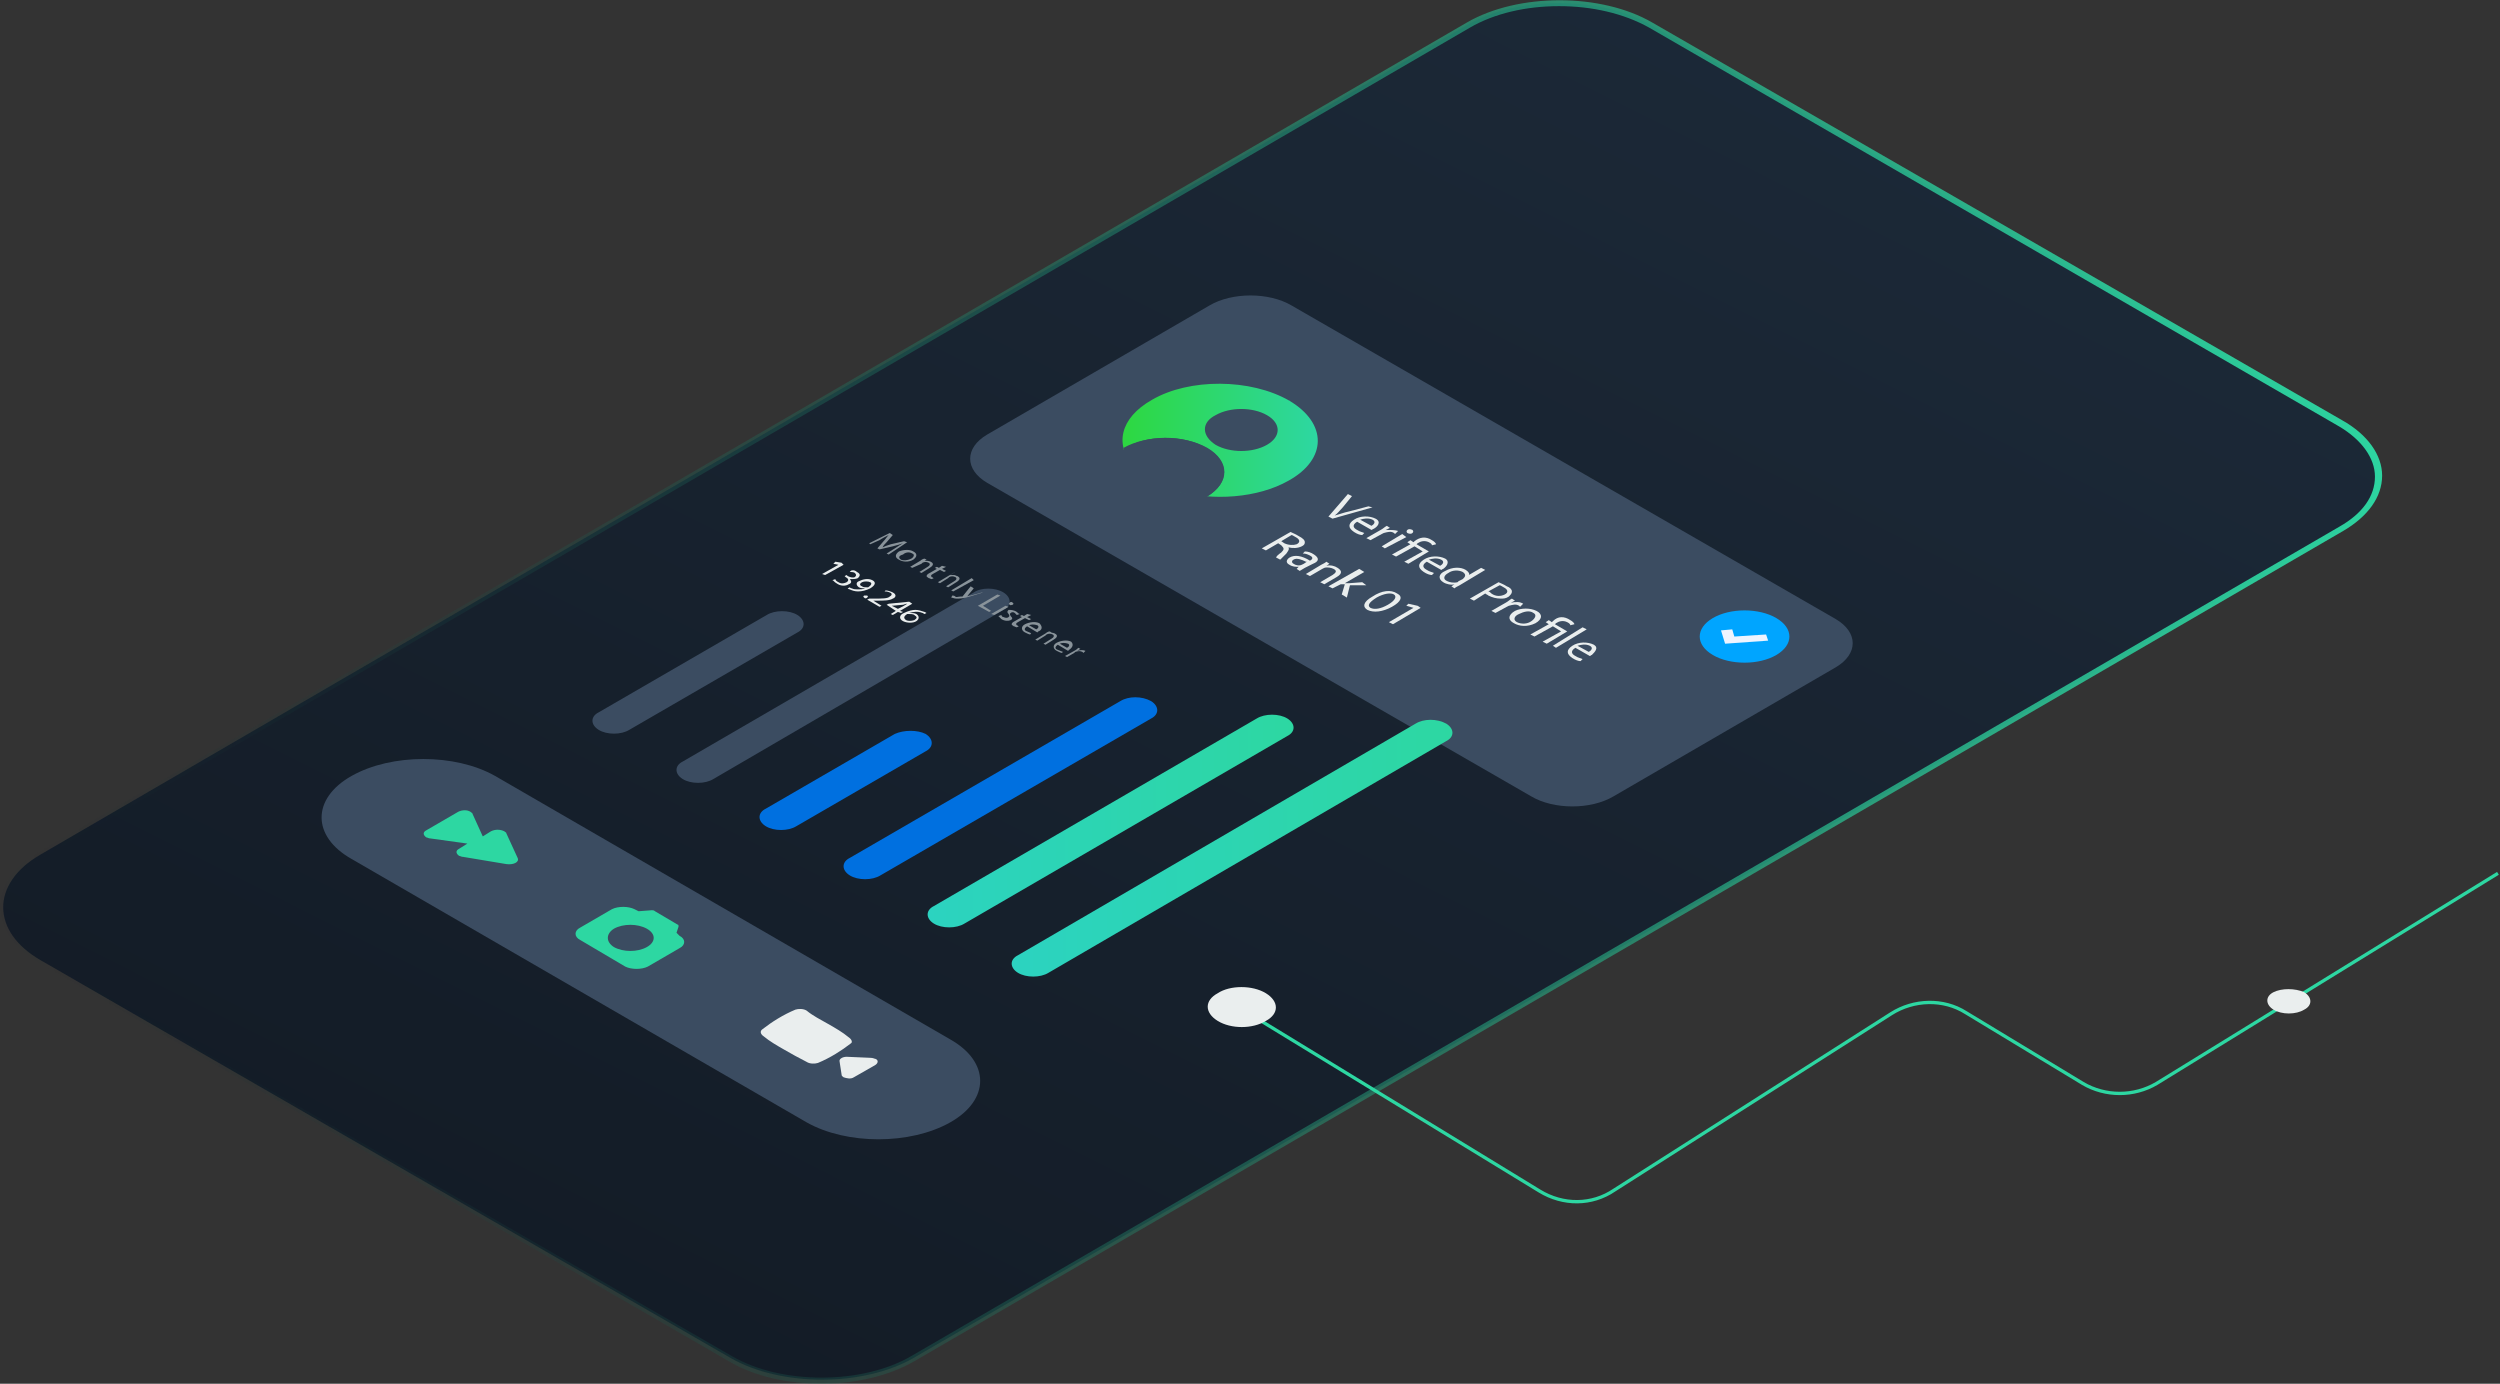 <?xml version="1.0" encoding="utf-8"?>
<!-- Generator: Adobe Illustrator 24.1.2, SVG Export Plug-In . SVG Version: 6.00 Build 0)  -->
<svg version="1.1" id="Camada_1" xmlns="http://www.w3.org/2000/svg" xmlns:xlink="http://www.w3.org/1999/xlink" x="0px" y="0px"
	 viewBox="0 0 243.9 135" style="enable-background:new 0 0 243.9 135;" xml:space="preserve">
<rect x="0" y="0" width="243.9" height="135" fill="#333333" stroke="none"/>
<style type="text/css">
	.st0{fill:url(#SVGID_1_);}
	.st1{fill:url(#SVGID_2_);}
	.st2{fill:#3B4C61;}
	.st3{fill:#2DD7A2;}
	.st4{fill:#EAEEEE;}
	.st5{enable-background:new    ;}
	.st6{fill:url(#SVGID_3_);}
	.st7{fill:#00A5FF;}
	.st8{fill:#EFF4FF;}
	.st9{fill:#0070E0;}
	.st10{fill:url(#SVGID_4_);}
	.st11{fill:url(#SVGID_5_);}
	.st12{fill:#89939A;}
	.st13{fill:none;stroke:#2DD7A2;stroke-width:0.326;stroke-miterlimit:10;}
</style>
<g>
	<g>
		<linearGradient id="SVGID_1_" gradientUnits="userSpaceOnUse" x1="156.206" y1="-12.312" x2="69.748" y2="159.96">
			<stop  offset="0" style="stop-color:#1C2938"/>
			<stop  offset="0.996" style="stop-color:#121A24"/>
		</linearGradient>
		<path class="st0" d="M228.3,41.3c4.9,2.8,4.9,7.5,0.1,10.3L89.1,132.5c-4.9,2.8-12.9,2.8-17.8,0L4,93.7c-4.9-2.8-4.9-7.5-0.1-10.3
			L143.2,2.4c4.9-2.8,12.9-2.8,17.8,0L228.3,41.3z"/>
		<g>
			<linearGradient id="SVGID_2_" gradientUnits="userSpaceOnUse" x1="-3.07" y1="88.31" x2="235.334" y2="46.665">
				<stop  offset="0" style="stop-color:#121A24;stop-opacity:0"/>
				<stop  offset="4.343152e-02" style="stop-color:#14252C;stop-opacity:4.343152e-02"/>
				<stop  offset="0.297" style="stop-color:#1D6455;stop-opacity:0.297"/>
				<stop  offset="0.528" style="stop-color:#249676;stop-opacity:0.528"/>
				<stop  offset="0.73" style="stop-color:#29B98E;stop-opacity:0.73"/>
				<stop  offset="0.894" style="stop-color:#2CCF9D;stop-opacity:0.894"/>
				<stop  offset="1" style="stop-color:#2DD7A2"/>
			</linearGradient>
			<path class="st1" d="M80.2,135c-3.3,0-6.6-0.7-9.1-2.2L3.9,94C1.4,92.5,0,90.6,0,88.5c0-2.1,1.3-4,3.8-5.4L143.1,2.2
				c5-2.9,13.1-2.9,18.1,0L228.5,41c2.5,1.4,3.9,3.4,3.9,5.4c0,2.1-1.4,4-3.8,5.4L89.2,132.8C86.8,134.2,83.5,135,80.2,135z
				 M152.1,0.6c-3.2,0-6.3,0.7-8.7,2.1L4.1,83.7c-2.3,1.3-3.5,3-3.5,4.9c0,1.8,1.3,3.6,3.5,4.9l67.3,38.8c4.8,2.8,12.7,2.8,17.5,0
				l139.3-80.9c2.3-1.3,3.5-3,3.5-4.9c0-1.8-1.3-3.6-3.5-4.9L160.9,2.7C158.4,1.3,155.3,0.6,152.1,0.6z"/>
		</g>
	</g>
	<g>
		<path class="st2" d="M92.7,101.4c3.9,2.2,3.9,5.9,0,8.1c-3.9,2.2-10.1,2.2-14,0L34.3,83.8c-3.9-2.2-3.9-5.9,0-8.1
			c3.9-2.2,10.1-2.2,14,0L92.7,101.4z"/>
	</g>
	<g>
		<g>
			<path class="st3" d="M66.3,91.3c0.6,0.3,0.6,0.9,0,1.2l-3.1,1.8c-0.6,0.3-1.6,0.3-2.2,0l-4.4-2.6c-0.6-0.3-0.6-0.9,0-1.2l3.1-1.8
				c0.6-0.3,1.6-0.3,2.2,0l0.4,0.2l1.3-0.1c0.1,0,0.2,0,0.3,0.1l2.2,1.3c0.1,0,0.1,0.1,0.1,0.2L66,91L66.3,91.3z M59.9,92.4
				c0.9,0.5,2.3,0.5,3.2,0c0.9-0.5,0.9-1.3,0-1.8c-0.9-0.5-2.3-0.5-3.2,0C59.1,91.1,59.1,91.9,59.9,92.4"/>
		</g>
	</g>
	<g>
		<path class="st3" d="M49.2,81.1c0.1,0.1,0.2,0.1,0.2,0.2l1.1,2.4c0.2,0.4-0.4,0.7-1.1,0.6l-4.2-0.7c-0.2,0-0.3-0.1-0.4-0.1
			c-0.3-0.2-0.4-0.5,0-0.7l0.8-0.5L42,81.8c-0.2,0-0.3-0.1-0.4-0.1c-0.3-0.2-0.4-0.5,0-0.7l3.1-1.8c0.4-0.2,0.9-0.2,1.2,0
			c0.1,0.1,0.2,0.1,0.2,0.2l1,2.2l0.8-0.5C48.3,80.9,48.8,80.9,49.2,81.1z"/>
	</g>
	<g>
		<g>
			<path class="st4" d="M85.4,103.3c0.3,0.1,0.3,0.4,0,0.6l-2.1,1.2c-0.3,0.2-0.7,0.1-1,0c-0.1-0.1-0.2-0.1-0.2-0.3l-0.2-1.3
				c0-0.2,0.3-0.4,0.7-0.4l2.3,0.1C85.2,103.2,85.3,103.3,85.4,103.3z"/>
		</g>
		<g>
			<path class="st4" d="M80.8,99.9c0.7,0.4,1.4,0.8,2,1.3c0.3,0.2,0.4,0.5,0.2,0.6c-0.9,0.7-2,1.4-3.2,1.9c-0.3,0.1-0.8,0.1-1.1-0.1
				c-0.8-0.4-1.5-0.8-2.2-1.2c-0.7-0.4-1.4-0.8-2-1.3c-0.3-0.2-0.4-0.5-0.1-0.7c0.9-0.7,2-1.4,3.2-1.9c0.3-0.1,0.8-0.1,1.1,0.1
				C79.3,99.1,80.1,99.5,80.8,99.9z"/>
		</g>
	</g>
	<g>
		<g>
			<path class="st2" d="M179.1,60.4c2.2,1.3,2.2,3.4,0,4.7l-21.7,12.6c-2.2,1.3-5.8,1.3-8,0L96.3,47.1c-2.2-1.3-2.2-3.4,0-4.7
				L118,29.8c2.2-1.3,5.8-1.3,8,0L179.1,60.4z"/>
		</g>
		<g>
			<g>
				<g>
					<path class="st4" d="M134,51.6c-0.1,0-0.1,0.1-0.2,0.1l-1.4-0.8c-0.5,0.3-0.4,0.6,0,0.8c0.3,0.2,0.5,0.2,0.7,0.3l-0.2,0.2
						c-0.2,0-0.5-0.1-0.8-0.3c-0.6-0.4-0.6-0.8,0-1.2c0.6-0.4,1.5-0.4,2.1-0.1C134.8,50.9,134.4,51.4,134,51.6z M133.8,51.3
						c0.2-0.1,0.5-0.4,0.1-0.6c-0.4-0.2-0.9-0.1-1.2,0L133.8,51.3"/>
				</g>
				<g>
					<path class="st4" d="M133.9,49.5l-3.9,1.1l-0.4-0.2l1.9-2.2l0.4,0.2l-0.9,1.1c-0.3,0.3-0.5,0.6-0.8,0.8
						c0.4-0.1,0.9-0.3,1.4-0.4l1.9-0.5L133.9,49.5z"/>
				</g>
				<g>
					<path class="st4" d="M140.8,55.5c-0.1,0-0.1,0.1-0.2,0.1l-1.4-0.8c-0.5,0.3-0.4,0.6,0,0.8c0.3,0.2,0.5,0.2,0.7,0.3l-0.2,0.2
						c-0.2,0-0.5-0.1-0.8-0.3c-0.6-0.4-0.6-0.8,0-1.2c0.6-0.4,1.5-0.4,2.1-0.1C141.5,54.8,141.1,55.3,140.8,55.5z M140.5,55.2
						c0.2-0.1,0.5-0.4,0.1-0.6c-0.4-0.2-0.9-0.1-1.2,0L140.5,55.2"/>
				</g>
				<g>
					<path class="st4" d="M149.9,59.6c0.6,0.3,0.6,0.8-0.1,1.2c-0.8,0.4-1.6,0.3-2.1,0c-0.6-0.3-0.6-0.8,0.1-1.2
						C148.4,59.3,149.3,59.3,149.9,59.6z M148,60.7c0.4,0.2,1,0.2,1.4-0.1c0.3-0.2,0.6-0.6,0.2-0.8c-0.4-0.3-1-0.1-1.4,0.1
						C147.7,60.1,147.6,60.5,148,60.7"/>
				</g>
				<g>
					<path class="st4" d="M148.6,58.9L148.6,58.9l-0.3,0.3l-0.1-0.1c-0.3-0.2-0.6-0.1-1,0l-0.2,0.1l-1.1,0.6l-0.4-0.2l1.4-0.8
						c0.2-0.1,0.4-0.3,0.6-0.4l0.3,0.2l-0.4,0.2l0,0C147.9,58.7,148.3,58.7,148.6,58.9z"/>
				</g>
				<g>
					<path class="st4" d="M147.5,57.7c0,0.2-0.1,0.3-0.3,0.5c-0.3,0.2-0.5,0.2-0.8,0.2c-0.4,0-0.8-0.1-1.2-0.3
						c-0.1-0.1-0.2-0.1-0.3-0.2l-1.1,0.7l-0.4-0.2l2.8-1.6c0.2,0.1,0.5,0.2,0.8,0.4C147.3,57.3,147.5,57.5,147.5,57.7z M145.5,57.9
						c0.4,0.3,0.9,0.3,1.3,0.1c0.4-0.2,0.3-0.5-0.1-0.7c-0.2-0.1-0.3-0.2-0.4-0.2l-1.1,0.6C145.3,57.7,145.4,57.8,145.5,57.9"/>
				</g>
				<g>
					<path class="st4" d="M142.4,57.1c-0.2,0.1-0.4,0.2-0.5,0.3l-0.3-0.2l0.3-0.2c-0.3,0.1-0.8,0-1.1-0.2c-0.5-0.3-0.5-0.8,0.2-1.1
						c0.7-0.4,1.5-0.4,2-0.1c0.3,0.2,0.4,0.4,0.3,0.5l1.2-0.7l0.4,0.2L142.4,57.1z M142.3,56.7l0.4-0.2l0.1-0.1
						c0.2-0.2,0.2-0.4-0.1-0.6c-0.4-0.2-1-0.2-1.4,0.1c-0.4,0.2-0.6,0.6-0.1,0.8c0.2,0.1,0.6,0.2,1,0.1L142.3,56.7"/>
				</g>
				<g class="st5">
					<g>
						<path class="st4" d="M137.3,52c-0.1-0.1-0.1-0.2,0-0.3c0.1-0.1,0.3-0.1,0.5,0c0.1,0.1,0.1,0.2,0,0.3
							C137.7,52.1,137.5,52.1,137.3,52z"/>
					</g>
					<g>
						<polygon class="st4" points="134.8,53.3 136.8,52.1 137.2,52.4 135.1,53.5 						"/>
					</g>
					<g>
						<path class="st4" d="M139.7,52.7c0.2,0.1,0.4,0.3,0.4,0.4l-0.4,0.1c0-0.1-0.1-0.2-0.3-0.3c-0.4-0.2-0.8-0.1-1.1,0.1l-0.1,0.1
							l1.2,0.7l-2,1.2l-0.4-0.2l1.8-1l-0.8-0.5l-1.8,1l-0.4-0.2l1.8-1l-0.3-0.2l0.3-0.2l0.3,0.2l0.1-0.1
							C138.5,52.4,139.1,52.3,139.7,52.7z"/>
					</g>
				</g>
				<g>
					<path class="st4" d="M136.4,51.8L136.4,51.8l-0.3,0.3L136,52c-0.3-0.2-0.6-0.1-1,0l-0.2,0.1l-1.1,0.6l-0.4-0.2l1.4-0.8
						c0.2-0.1,0.4-0.3,0.6-0.4l0.3,0.2l-0.4,0.2l0,0C135.7,51.7,136.1,51.7,136.4,51.8z"/>
				</g>
				<g>
					<polygon class="st4" points="154.8,61.4 151.8,63.2 151.5,63 154.4,61.2 					"/>
				</g>
				<g>
					<path class="st4" d="M155.3,63.9c-0.1,0-0.1,0.1-0.2,0.1l-1.4-0.8c-0.5,0.3-0.4,0.6,0,0.8c0.3,0.2,0.5,0.2,0.7,0.3l-0.2,0.2
						c-0.2,0-0.5-0.1-0.8-0.3c-0.6-0.4-0.6-0.8,0-1.2c0.6-0.4,1.5-0.4,2.1-0.1C156,63.2,155.6,63.6,155.3,63.9z M155,63.6
						c0.2-0.1,0.5-0.4,0.1-0.6c-0.4-0.2-0.9-0.1-1.2,0L155,63.6"/>
				</g>
				<g>
					<path class="st4" d="M153.2,60.5c0.2,0.1,0.4,0.3,0.4,0.4l-0.4,0.1c0-0.1-0.1-0.2-0.3-0.3c-0.4-0.2-0.8-0.1-1.1,0.1l-0.1,0.1
						l1.2,0.7l-2,1.2l-0.4-0.2l1.8-1l-0.8-0.5l-1.8,1l-0.4-0.2l1.8-1l-0.3-0.2l0.3-0.2l0.3,0.2l0.1-0.1
						C152,60.1,152.6,60.1,153.2,60.5z"/>
				</g>
				<g class="st5">
					<g>
						<path class="st4" d="M125.5,54c-0.3,0.3-0.5,0.5-0.6,0.6l-0.4-0.2c0-0.1,0.2-0.3,0.5-0.5c0.3-0.3,0.3-0.4,0-0.7l-0.3-0.2
							l-1.2,0.7l-0.4-0.2l2.8-1.6c0.2,0.1,0.5,0.2,0.8,0.4c0.4,0.2,0.6,0.4,0.6,0.6c0,0.2-0.1,0.3-0.3,0.4c-0.4,0.2-0.9,0.2-1.3,0.1
							l0,0C125.8,53.6,125.7,53.7,125.5,54z M125.3,53c0.4,0.2,0.9,0.2,1.2,0.1c0.4-0.2,0.3-0.5-0.1-0.7c-0.2-0.1-0.3-0.2-0.4-0.2
							l-1,0.6L125.3,53"/>
					</g>
					<g>
						<path class="st4" d="M127.3,55.4c-0.2,0.1-0.3,0.2-0.5,0.3l-0.3-0.2l0.2-0.2l0,0c-0.3,0-0.6,0-0.9-0.2c-0.4-0.2-0.3-0.5,0-0.7
							c0.5-0.3,1.2-0.2,2,0.3c0,0,0,0,0,0l0,0c0.2-0.1,0.4-0.3,0-0.5c-0.2-0.1-0.4-0.2-0.7-0.2l0.2-0.2c0.3,0,0.6,0.1,0.9,0.3
							c0.6,0.4,0.4,0.7-0.1,0.9L127.3,55.4z M127.2,55l0.3-0.2c0,0-0.1,0-0.1,0c-0.4-0.2-0.9-0.4-1.2-0.2c-0.2,0.1-0.2,0.3,0,0.4
							c0.3,0.2,0.6,0.2,0.8,0.1L127.2,55"/>
					</g>
				</g>
				<g>
					<path class="st4" d="M130.5,55.4c0.3,0.2,0.6,0.5-0.1,0.9l-1.2,0.7l-0.4-0.2l1.2-0.7c0.3-0.2,0.5-0.4,0.1-0.6
						c-0.2-0.1-0.6-0.2-0.9-0.1l-0.2,0.1l-1.2,0.7l-0.4-0.2l1.5-0.9c0.2-0.1,0.4-0.2,0.5-0.3l0.3,0.2l-0.3,0.2l0,0
						C129.8,55.1,130.2,55.2,130.5,55.4z"/>
				</g>
				<g>
					<path class="st4" d="M136.3,57.9c0.6,0.3,0.4,0.8-0.5,1.3c-0.9,0.5-1.8,0.6-2.4,0.3c-0.5-0.3-0.4-0.8,0.5-1.3
						C134.8,57.6,135.7,57.5,136.3,57.9z M133.7,59.3c0.4,0.2,1,0.1,1.7-0.3c0.7-0.4,0.9-0.8,0.6-1c-0.3-0.2-1-0.1-1.7,0.3
						C133.5,58.8,133.4,59.1,133.7,59.3"/>
				</g>
				<g>
					<path class="st4" d="M133.1,55.8l-1.9,1.1l0,0c0.1,0,0.3,0,0.4,0l1.3-0.1l0.4,0.3l-1.6,0l-0.3,1.2l-0.5-0.3l0.3-1l-0.4,0
						l-0.8,0.4l-0.4-0.2l3-1.7L133.1,55.8z"/>
				</g>
				<g>
					<polygon class="st4" points="138.6,59.3 135.9,60.9 135.5,60.7 137.9,59.3 137.9,59.3 137.2,59.1 137.4,58.9 138.3,59.1 					
						"/>
				</g>
			</g>
		</g>
		<g>
			<g>
				<linearGradient id="SVGID_3_" gradientUnits="userSpaceOnUse" x1="109.45" y1="42.931" x2="128.537" y2="42.931">
					<stop  offset="0" style="stop-color:#2DD840"/>
					<stop  offset="1" style="stop-color:#2DD7A2"/>
				</linearGradient>
				<path class="st6" d="M125.8,39.1c3.7,2.2,3.7,5.7-0.1,7.8c-3,1.7-7.4,2-10.9,1c0.9,0.3,2,0.4,3,0.5c2.2-1.3,2.2-3.4,0-4.7
					c-2.3-1.3-5.9-1.3-8.2,0c0,0,0,0.1,0,0.2c0.2,0.6,0.5,1.2,1.1,1.7c-2-2.1-1.5-4.8,1.7-6.6C116,36.9,122,36.9,125.8,39.1
					C125.7,39,125.8,39,125.8,39.1z M118.6,43.4c1.4,0.8,3.6,0.8,5,0c1.4-0.8,1.4-2.1,0-2.9c0,0,0,0,0,0c-1.4-0.8-3.6-0.8-5,0
					C117.2,41.2,117.2,42.5,118.6,43.4C118.6,43.4,118.6,43.4,118.6,43.4"/>
			</g>
			<g>
				<path class="st2" d="M117.7,43.7C117.8,43.7,117.8,43.7,117.7,43.7c2.3,1.3,2.3,3.4,0,4.8c-1.3-0.1-2.6-0.4-3.8-0.8
					c0,0-0.1,0-0.1,0c0,0,0,0,0,0c0,0,0,0,0,0c0,0,0,0-0.1,0c0,0,0,0,0,0c-0.5-0.2-1-0.4-1.5-0.7c0,0-0.1,0-0.1,0c0,0-0.1,0-0.1-0.1
					c-0.6-0.3-1-0.7-1.4-1.1c0,0,0,0,0,0c0,0,0,0,0,0c-0.5-0.6-0.9-1.1-1.1-1.7c0-0.1,0-0.2,0-0.2C111.8,42.3,115.5,42.4,117.7,43.7
					z"/>
			</g>
		</g>
		<g>
			<g>
				<g>
					<path class="st7" d="M173.3,60.3c1.7,1,1.7,2.6,0,3.6c-1.7,1-4.5,1-6.2,0c-1.7-1-1.7-2.6,0-3.6
						C168.8,59.3,171.6,59.3,173.3,60.3z"/>
				</g>
			</g>
			<g>
				<polygon class="st8" points="172.3,61.9 172.5,62.5 168.3,62.8 167.9,61.5 169,61.4 169.2,62.1 				"/>
			</g>
		</g>
	</g>
	<g>
		<g>
			<path class="st9" d="M90.3,71.6c0.8,0.5,0.8,1.3,0,1.7l-12.6,7.3c-0.8,0.5-2.2,0.5-3,0c-0.8-0.5-0.8-1.3,0-1.7l12.6-7.3
				C88.2,71.2,89.5,71.2,90.3,71.6z"/>
		</g>
		<g class="st5">
			<g>
				<linearGradient id="SVGID_4_" gradientUnits="userSpaceOnUse" x1="90.481" y1="80.124" x2="126.224" y2="80.124">
					<stop  offset="0" style="stop-color:#2CD3C0"/>
					<stop  offset="1" style="stop-color:#2DD7A2"/>
				</linearGradient>
				<path class="st10" d="M125.6,70.1c0.8,0.5,0.8,1.3,0,1.7L94.1,90.1c-0.8,0.5-2.2,0.5-3,0c-0.8-0.5-0.8-1.3,0-1.7l31.5-18.3
					C123.4,69.6,124.8,69.6,125.6,70.1z"/>
			</g>
			<g>
				<linearGradient id="SVGID_5_" gradientUnits="userSpaceOnUse" x1="98.66" y1="82.725" x2="141.7" y2="82.725">
					<stop  offset="0" style="stop-color:#2CD3C0"/>
					<stop  offset="1" style="stop-color:#2DD7A2"/>
				</linearGradient>
				<path class="st11" d="M141.1,70.6c0.8,0.5,0.8,1.3,0,1.7l-38.8,22.6c-0.8,0.5-2.2,0.5-3,0c-0.8-0.5-0.8-1.3,0-1.7l38.8-22.6
					C138.9,70.1,140.2,70.1,141.1,70.6z"/>
			</g>
		</g>
		<g>
			<path class="st9" d="M112.3,68.4c0.8,0.5,0.8,1.3,0,1.7L85.9,85.4c-0.8,0.5-2.2,0.5-3,0c-0.8-0.5-0.8-1.3,0-1.7l26.4-15.3
				C110.1,67.9,111.4,67.9,112.3,68.4z"/>
		</g>
		<g>
			<path class="st2" d="M97.9,57.8c0.8,0.5,0.8,1.3,0,1.7L69.6,76c-0.8,0.5-2.2,0.5-3,0c-0.8-0.5-0.8-1.3,0-1.7l28.4-16.5
				C95.7,57.3,97.1,57.3,97.9,57.8z"/>
		</g>
		<g>
			<path class="st2" d="M77.8,60c0.8,0.5,0.8,1.3,0,1.7l-16.4,9.5c-0.8,0.5-2.2,0.5-3,0c-0.8-0.5-0.8-1.3,0-1.7L74.8,60
				C75.6,59.5,77,59.5,77.8,60z"/>
		</g>
	</g>
	<g>
		<g>
			<g>
				<polygon class="st12" points="95,56.6 93,57.7 92.8,57.6 94.8,56.4 				"/>
			</g>
			<g>
				<path class="st12" d="M98.5,59c-0.1-0.1-0.1-0.1,0-0.2c0.1-0.1,0.2-0.1,0.3,0c0.1,0.1,0.1,0.1,0,0.2C98.7,59,98.6,59.1,98.5,59z
					"/>
			</g>
			<g>
				<polygon class="st12" points="96.7,59.9 98.1,59.1 98.4,59.2 97,60 				"/>
			</g>
			<g>
				<path class="st12" d="M99.2,59.7c0.1,0.1,0.2,0.2,0.3,0.2L99.2,60c0,0-0.1-0.1-0.2-0.2c-0.1-0.1-0.3-0.1-0.4,0
					c-0.1,0.1-0.1,0.1,0,0.3c0.2,0.2,0.2,0.3,0,0.4c-0.2,0.1-0.6,0.1-0.9-0.1c-0.1-0.1-0.2-0.2-0.3-0.3l0.3-0.1
					c0,0.1,0.1,0.2,0.2,0.2c0.2,0.1,0.4,0.1,0.5,0c0.1-0.1,0.1-0.1,0-0.3c-0.2-0.2-0.1-0.3,0-0.4C98.6,59.5,98.9,59.5,99.2,59.7z"/>
			</g>
			<g>
				<polygon class="st12" points="97.6,58.1 95.9,59.1 96.7,59.6 96.5,59.7 95.4,59.1 97.3,58 				"/>
			</g>
			<g>
				<path class="st12" d="M95.9,57.8l-1.3,0.4c-0.6,0.2-1,0.2-1.3,0.2c-0.2,0-0.4-0.1-0.5-0.1l0.1-0.2c0.1,0,0.2,0,0.3,0.1
					s0.3,0,0.5,0l0.1,0l0.1,0l0.8-1l0.3,0.2l-0.5,0.6c-0.1,0.1-0.1,0.2-0.2,0.2l0,0c0.1,0,0.2-0.1,0.4-0.1l1.1-0.3L95.9,57.8z"/>
			</g>
			<g>
				<path class="st12" d="M93.5,55.6l-0.8,0.5l0,0c0.1,0,0.2,0,0.4,0c0.1,0,0.2,0.1,0.3,0.1c0.2,0.1,0.4,0.3-0.1,0.6l-0.8,0.5
					l-0.2-0.1l0.8-0.5c0.2-0.1,0.3-0.3,0.1-0.4c-0.2-0.1-0.4-0.1-0.6,0l-0.1,0.1l-0.8,0.5l-0.2-0.1l2-1.2L93.5,55.6z"/>
			</g>
			<g>
				<path class="st12" d="M92.3,55.3l-0.4,0.2l0.4,0.2l-0.2,0.1l-0.4-0.2L91,56c-0.2,0.1-0.2,0.2-0.1,0.3c0.1,0,0.1,0.1,0.2,0.1
					l-0.2,0.1c-0.1,0-0.2-0.1-0.3-0.1c-0.1-0.1-0.2-0.1-0.2-0.2c0-0.1,0.1-0.2,0.3-0.3l0.7-0.4l-0.2-0.1l0.2-0.1l0.2,0.1l0.3-0.2
					L92.3,55.3z"/>
			</g>
			<g>
				<path class="st12" d="M90.8,54.8c0.2,0.1,0.4,0.3-0.1,0.6l-0.8,0.5l-0.2-0.1l0.8-0.5c0.2-0.1,0.3-0.3,0.1-0.4
					c-0.2-0.1-0.4-0.1-0.6,0l-0.1,0.1L89,55.4l-0.2-0.1l1-0.6c0.1-0.1,0.3-0.2,0.4-0.2l0.2,0.1l-0.2,0.1l0,0
					C90.3,54.7,90.6,54.7,90.8,54.8z"/>
			</g>
			<g>
				<path class="st12" d="M89.1,53.8c0.4,0.2,0.4,0.5,0,0.8c-0.5,0.3-1.1,0.2-1.4,0c-0.4-0.2-0.4-0.5,0-0.8
					C88.2,53.6,88.8,53.6,89.1,53.8z M87.9,54.6c0.2,0.1,0.6,0.1,1-0.1c0.2-0.1,0.4-0.4,0.1-0.5c-0.3-0.2-0.7-0.1-0.9,0.1
					C87.7,54.2,87.6,54.4,87.9,54.6"/>
			</g>
			<g>
				<path class="st12" d="M88.5,52.9l-1.8,1.2L86.5,54l0.8-0.5c0.3-0.2,0.6-0.4,0.8-0.5l0,0c-0.3,0.1-0.6,0.2-1,0.3l-1.3,0.3
					l-0.2-0.1l0.6-0.7c0.2-0.2,0.3-0.4,0.5-0.6l0,0c-0.2,0.1-0.6,0.3-0.9,0.5l-0.9,0.4L84.8,53l2-1l0.3,0.2l-0.6,0.7
					c-0.2,0.2-0.3,0.3-0.4,0.5l0,0c0.2-0.1,0.5-0.2,0.8-0.3l1.3-0.3L88.5,52.9z"/>
			</g>
			<g>
				<path class="st12" d="M104.3,63.4l-0.1,0.1l-1-0.6c-0.3,0.2-0.3,0.4,0,0.5c0.2,0.1,0.3,0.1,0.5,0.2l-0.1,0.1
					c-0.1,0-0.3-0.1-0.5-0.2c-0.4-0.2-0.4-0.6,0-0.8c0.4-0.2,1-0.3,1.4-0.1C104.8,62.9,104.6,63.2,104.3,63.4z M104.1,63.2
					c0.2-0.1,0.3-0.3,0.1-0.4c-0.3-0.1-0.6-0.1-0.8,0L104.1,63.2"/>
			</g>
			<g>
				<path class="st12" d="M102.9,61.8c0.2,0.1,0.4,0.3-0.1,0.6l-0.8,0.5l-0.2-0.1l0.8-0.5c0.2-0.1,0.3-0.3,0.1-0.4
					c-0.2-0.1-0.4-0.1-0.6,0l-0.1,0.1l-0.8,0.5l-0.2-0.1l1-0.6c0.1-0.1,0.3-0.2,0.4-0.2l0.2,0.1l-0.2,0.1l0,0
					C102.4,61.7,102.7,61.7,102.9,61.8z"/>
			</g>
			<g>
				<path class="st12" d="M101.3,61.6l-0.1,0.1l-1-0.6c-0.3,0.2-0.3,0.4,0,0.5c0.2,0.1,0.3,0.1,0.4,0.2l-0.1,0.1
					c-0.1,0-0.3-0.1-0.5-0.2c-0.4-0.2-0.4-0.6,0-0.8c0.4-0.2,1-0.3,1.4-0.1C101.8,61.2,101.6,61.5,101.3,61.6z M100.4,61l0.7,0.4
					c0.2-0.1,0.3-0.3,0.1-0.4C100.9,60.9,100.6,60.9,100.4,61"/>
			</g>
			<g>
				<path class="st12" d="M100.6,60l-0.4,0.2l0.4,0.2l-0.2,0.1l-0.4-0.2l-0.7,0.4c-0.2,0.1-0.2,0.2-0.1,0.3c0.1,0,0.1,0.1,0.2,0.1
					l-0.2,0.1c-0.1,0-0.2-0.1-0.3-0.1c-0.1-0.1-0.2-0.1-0.2-0.2c0-0.1,0.1-0.2,0.3-0.3l0.7-0.4l-0.2-0.1l0.2-0.1l0.2,0.1l0.3-0.2
					L100.6,60z"/>
			</g>
			<g>
				<path class="st12" d="M105.9,63.5L105.9,63.5l-0.2,0.2l-0.1-0.1c-0.2-0.1-0.4-0.1-0.7,0l-0.1,0.1l-0.7,0.4l-0.2-0.1l0.9-0.5
					c0.2-0.1,0.3-0.2,0.4-0.3l0.2,0.1l-0.3,0.2l0,0C105.4,63.4,105.7,63.4,105.9,63.5z"/>
			</g>
			<g>
				<path class="st4" d="M87.8,59.6l0.3,0.1l-0.2,0.1l-0.3-0.1L87.1,60l-0.2-0.1l0.5-0.3L86.5,59l0.2-0.1l2-0.2l0.3,0.2L87.8,59.6z
					 M88.2,59.1c0.1-0.1,0.2-0.1,0.3-0.2l0,0c-0.2,0-0.3,0.1-0.4,0.1L87,59.1l0,0l0.6,0.3L88.2,59.1"/>
			</g>
			<g>
				<path class="st4" d="M89.4,59.9c0.3,0.2,0.3,0.5,0,0.7c-0.3,0.2-0.9,0.2-1.3,0c-0.4-0.2-0.4-0.6,0.1-0.8
					c0.4-0.2,0.8-0.3,1.1-0.3c0.3,0,0.6,0.1,0.9,0.2c0.1,0,0.1,0.1,0.2,0.1l-0.2,0.1c-0.1,0-0.1-0.1-0.2-0.1c-0.5-0.2-0.9-0.1-1.3,0
					l0,0C89,59.8,89.2,59.8,89.4,59.9z M88.4,60.5c0.2,0.1,0.5,0.1,0.8,0c0.3-0.2,0.3-0.3,0-0.5c-0.1-0.1-0.4-0.1-0.6-0.1l-0.1,0
					C88.2,60.1,88.1,60.3,88.4,60.5"/>
			</g>
			<g class="st5">
				<g>
					<path class="st4" d="M84.6,58.1c0.1,0.1,0.1,0.1,0,0.2c-0.1,0.1-0.2,0.1-0.3,0c-0.1-0.1-0.1-0.1,0-0.2
						C84.3,58.1,84.5,58.1,84.6,58.1z"/>
				</g>
				<g>
					<path class="st4" d="M87.1,57.8c0.4,0.2,0.3,0.5,0,0.6c-0.3,0.2-0.9,0.2-1.6,0.2l-0.3,0l0,0l0.8,0.5l-0.2,0.1l-1.2-0.7l0.2-0.1
						l0.4,0c0.9,0,1.4,0,1.6-0.2c0.2-0.1,0.3-0.3,0-0.4c-0.2-0.1-0.4-0.1-0.5-0.1l0.1-0.1C86.6,57.6,86.9,57.7,87.1,57.8z"/>
				</g>
			</g>
			<g>
				<path class="st4" d="M85.1,56.6c0.4,0.2,0.3,0.5-0.2,0.8c-0.4,0.2-0.8,0.3-1.2,0.3c-0.3,0-0.6-0.1-0.8-0.2
					c-0.1,0-0.2-0.1-0.2-0.1l0.2-0.1c0,0,0,0,0,0c0,0,0.1,0.1,0.2,0.1c0.2,0.1,0.4,0.1,0.6,0.1c0.2,0,0.5,0,0.7-0.1l0,0
					c-0.2,0-0.4,0-0.6-0.1c-0.3-0.2-0.3-0.5,0-0.6C84.2,56.5,84.7,56.4,85.1,56.6z M84.6,57.3l0.1,0c0.3-0.2,0.4-0.4,0.2-0.5
					c-0.2-0.1-0.6-0.1-0.8,0c-0.2,0.1-0.3,0.3,0,0.4C84.2,57.3,84.4,57.3,84.6,57.3"/>
			</g>
			<g>
				<path class="st4" d="M83.6,55.8c0.4,0.2,0.3,0.4,0.1,0.6c-0.2,0.1-0.5,0.1-0.8,0.1l0,0c0.2,0.2,0.2,0.4-0.1,0.5
					c-0.3,0.2-0.8,0.2-1.2-0.1c-0.2-0.1-0.3-0.3-0.4-0.3l0.3-0.1c0,0.1,0.1,0.2,0.3,0.3c0.3,0.2,0.6,0.1,0.8,0
					c0.3-0.2,0.1-0.4-0.1-0.5l-0.1-0.1l0.2-0.1l0.1,0.1c0.2,0.1,0.5,0.2,0.7,0.1c0.1-0.1,0.2-0.2,0-0.4c-0.1-0.1-0.4-0.1-0.5-0.1
					l0.1-0.1C83.1,55.6,83.4,55.6,83.6,55.8z"/>
			</g>
			<g>
				<polygon class="st4" points="82.3,55.1 80.5,56.1 80.2,56 81.8,55.1 81.8,55.1 81.3,55 81.5,54.8 82.1,54.9 				"/>
			</g>
		</g>
	</g>
</g>
<g>
	<g>
		<path class="st13" d="M120.4,98l29.8,18.2c2.3,1.4,5.1,1.4,7.3-0.1l27-17.2c2.2-1.4,5.1-1.5,7.3-0.1l11.4,6.9c2.2,1.3,5,1.3,7.2,0
			l33.3-20.5"/>
	</g>
	<g>
		<g>
			<path class="st4" d="M123.5,96.9c1.3,0.8,1.3,2,0,2.7c-1.3,0.8-3.4,0.8-4.7,0c-1.3-0.8-1.3-2,0-2.7
				C120,96.1,122.2,96.1,123.5,96.9z"/>
		</g>
	</g>
	<g>
		<g>
			<path class="st4" d="M224.8,96.8c0.8,0.5,0.8,1.3,0,1.7c-0.8,0.5-2.2,0.5-3,0c-0.8-0.5-0.8-1.3,0-1.7
				C222.6,96.4,223.9,96.4,224.8,96.8z"/>
		</g>
	</g>
</g>
<g>
</g>
<g>
</g>
<g>
</g>
<g>
</g>
<g>
</g>
<g>
</g>
<g>
</g>
<g>
</g>
<g>
</g>
<g>
</g>
<g>
</g>
</svg>
